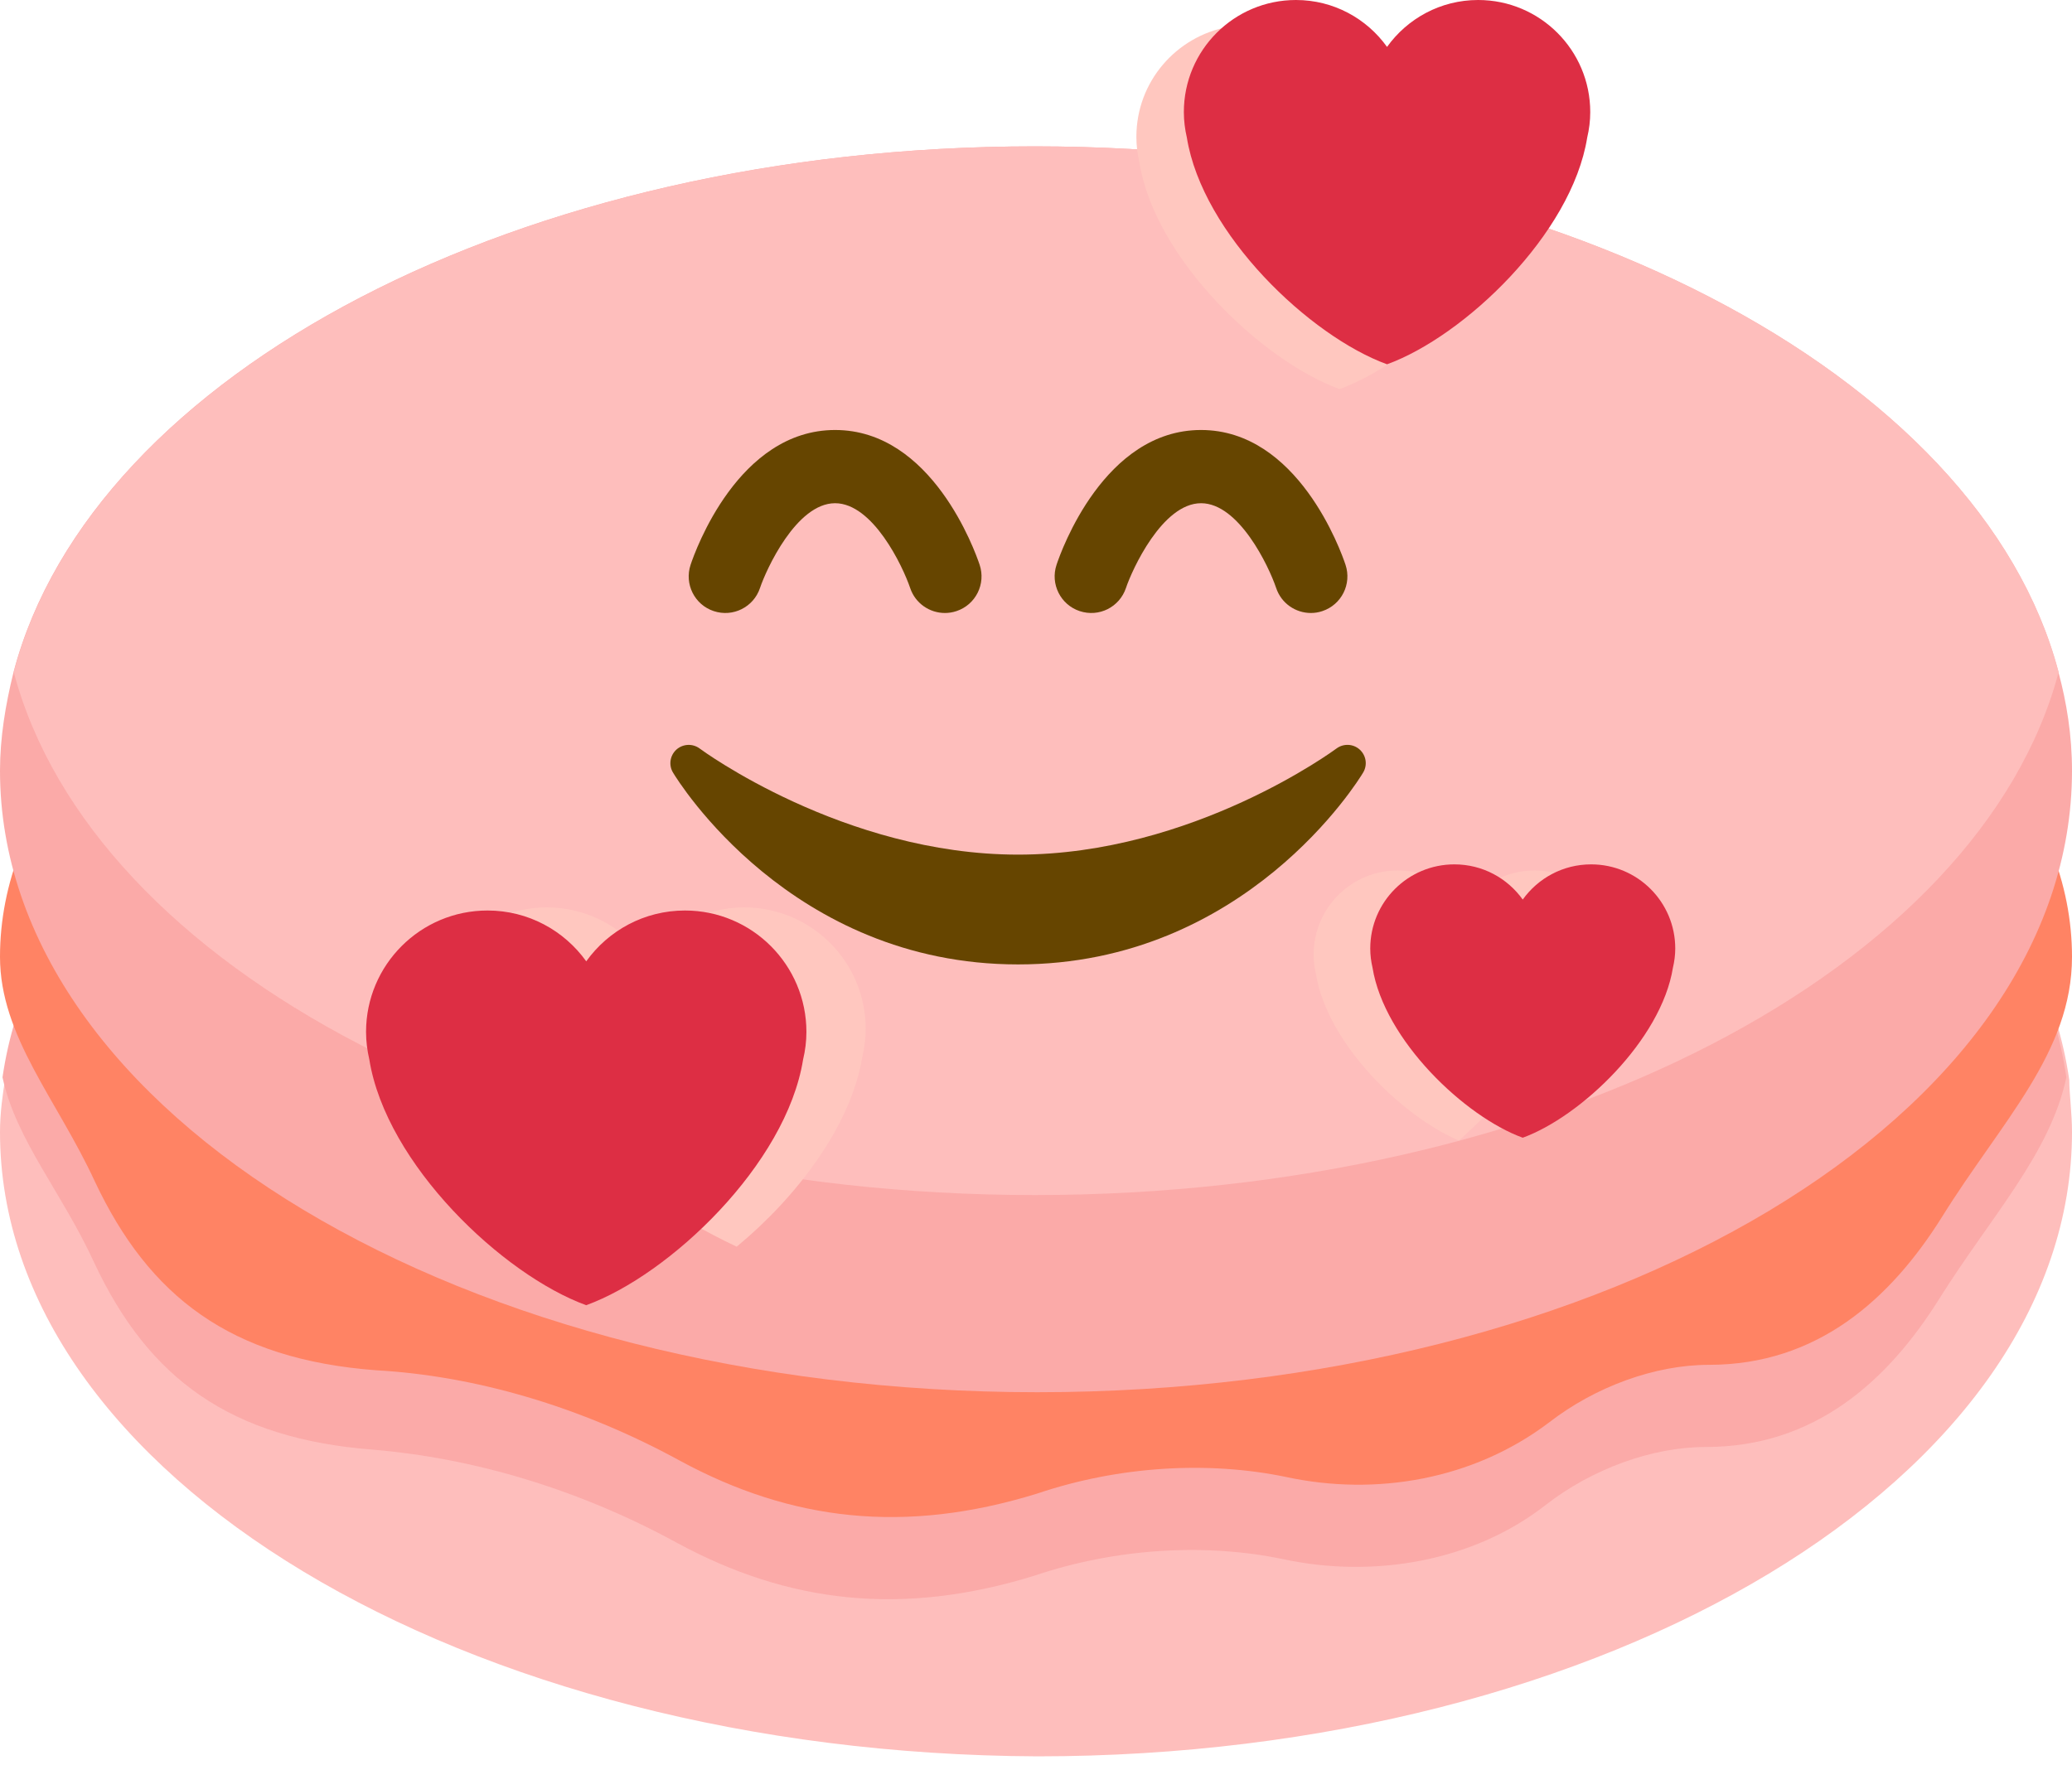 <svg width="81" height="69" viewBox="0 0 81 69" fill="none" xmlns="http://www.w3.org/2000/svg">
<path d="M81 44.265C81 57.754 62.894 68.674 40.553 68.674C18.106 68.567 0 57.647 0 44.265C0 43.515 0.106 42.766 0.212 42.123C2.012 29.704 19.376 19.962 40.553 19.962C61.729 19.962 79.094 29.704 80.894 42.23C80.894 42.766 81 43.515 81 44.265Z" fill="#FEBEBC"/>
<path d="M80.78 42.124C80.144 45.121 77.815 47.584 75.803 50.796C73.791 54.008 70.933 56.577 66.697 56.577C64.58 56.577 62.25 57.434 60.45 58.825C57.592 61.074 53.674 61.716 50.18 60.967C47.109 60.324 43.615 60.538 40.439 61.609C35.25 63.215 30.803 62.679 26.462 60.324C22.545 58.183 18.415 57.005 14.604 56.684C8.992 56.256 5.815 53.901 3.698 49.404C2.427 46.62 0.627 44.586 0.098 42.124C1.898 29.705 19.262 19.962 40.439 19.962C61.615 19.855 78.98 29.598 80.78 42.124Z" fill="#FBAAA8"/>
<path d="M81 37.413C81 41.16 78.247 43.837 75.917 47.584C73.906 50.795 71.047 53.365 66.811 53.365C64.694 53.365 62.364 54.221 60.564 55.613C57.6 57.861 53.788 58.504 50.294 57.754C47.223 57.112 43.729 57.326 40.553 58.397C35.364 60.003 30.918 59.467 26.576 57.112C22.659 54.971 18.529 53.793 14.718 53.579C9 53.151 5.824 50.688 3.706 46.192C2.224 42.98 0 40.518 0 37.413C0 25.85 18.106 16.536 40.447 16.536C62.788 16.536 81 25.85 81 37.413Z" fill="#FF8364"/>
<path d="M81 30.133C81 43.623 62.894 54.436 40.553 54.436C18.106 54.436 0 43.516 0 30.133C0 28.848 0.212 27.564 0.529 26.279C3.6 14.609 20.329 5.723 40.447 5.723C60.564 5.723 77.4 14.609 80.47 26.279C80.788 27.456 81 28.741 81 30.133Z" fill="#FBAAA8"/>
<path d="M80.478 26.279C77.407 37.841 60.678 46.727 40.455 46.727C20.231 46.727 3.608 37.841 0.537 26.279C3.608 14.609 20.337 5.723 40.455 5.723C60.572 5.723 77.407 14.609 80.478 26.279Z" fill="#FEBEBC"/>
<path d="M36.938 23.968C36.338 23.968 35.78 23.589 35.58 22.989C35.289 22.132 34.123 19.676 32.645 19.676C31.126 19.676 29.944 22.29 29.711 22.989C29.461 23.738 28.655 24.145 27.901 23.894C27.151 23.645 26.747 22.834 26.997 22.084C27.176 21.544 28.863 16.813 32.647 16.813C36.431 16.813 38.116 21.544 38.297 22.084C38.547 22.834 38.142 23.645 37.392 23.894C37.241 23.945 37.088 23.968 36.938 23.968ZM51.245 23.968C50.645 23.968 50.087 23.589 49.888 22.989C49.598 22.132 48.431 19.676 46.953 19.676C45.433 19.676 44.25 22.29 44.017 22.989C43.766 23.738 42.964 24.145 42.207 23.894C41.459 23.645 41.052 22.834 41.303 22.084C41.481 21.544 43.168 16.813 46.951 16.813C50.734 16.813 52.421 21.544 52.6 22.084C52.85 22.834 52.445 23.645 51.695 23.894C51.547 23.945 51.395 23.968 51.245 23.968ZM53.155 29.309C52.9 29.078 52.52 29.064 52.246 29.267C52.19 29.309 46.635 33.416 39.799 33.416C32.98 33.416 27.406 29.309 27.352 29.267C27.078 29.064 26.698 29.081 26.443 29.309C26.19 29.538 26.133 29.916 26.309 30.207C26.493 30.515 30.911 37.709 39.799 37.709C48.687 37.709 53.106 30.515 53.289 30.207C53.465 29.914 53.409 29.539 53.155 29.309Z" fill="#664500"/>
<path d="M44.424 5.352C44.424 5.695 44.467 6.027 44.541 6.348C45.149 10.129 49.354 14.118 52.367 15.214C54.749 14.348 57.87 11.671 59.375 8.72C56.386 5.229 52.48 2.548 48.031 1.048C45.982 1.416 44.424 3.197 44.424 5.352ZM33.713 41.307C33.795 40.961 33.842 40.601 33.842 40.229C33.842 37.606 31.716 35.48 29.094 35.48C27.501 35.48 26.098 36.266 25.235 37.467C24.374 36.267 22.969 35.48 21.376 35.48C19.601 35.48 18.07 36.466 17.256 37.909C19.866 42.624 23.909 46.432 28.799 48.746C31.141 46.813 33.279 44.014 33.713 41.307ZM63.126 36.391C62.723 35.032 61.478 34.035 59.987 34.035C58.884 34.035 57.911 34.579 57.315 35.411C56.718 34.579 55.745 34.035 54.642 34.035C52.825 34.035 51.353 35.507 51.353 37.324C51.353 37.582 51.386 37.831 51.441 38.071C51.881 40.797 54.801 43.645 57.034 44.597C59.575 42.307 61.657 39.522 63.126 36.391Z" fill="#FFC7BF"/>
<path d="M62.167 4.382C62.167 1.962 60.204 0 57.784 0C56.315 0 55.019 0.725 54.223 1.834C53.428 0.725 52.132 0 50.662 0C48.242 0 46.28 1.962 46.28 4.382C46.28 4.726 46.323 5.058 46.397 5.378C47.007 9.159 51.21 13.148 54.223 14.244C57.236 13.148 61.44 9.159 62.048 5.38C62.124 5.058 62.167 4.726 62.167 4.382ZM31.525 40.349C31.525 37.727 29.399 35.601 26.776 35.601C25.184 35.601 23.78 36.386 22.918 37.588C22.056 36.386 20.651 35.601 19.059 35.601C16.437 35.601 14.31 37.727 14.31 40.349C14.31 40.721 14.358 41.08 14.438 41.428C15.097 45.524 19.651 49.846 22.916 51.034C26.181 49.848 30.735 45.526 31.395 41.429C31.478 41.08 31.525 40.72 31.525 40.349ZM65.49 37.086C65.49 35.269 64.018 33.797 62.201 33.797C61.098 33.797 60.125 34.34 59.528 35.173C58.932 34.34 57.959 33.797 56.856 33.797C55.039 33.797 53.567 35.269 53.567 37.086C53.567 37.343 53.599 37.592 53.655 37.833C54.112 40.67 57.266 43.664 59.528 44.485C61.789 43.664 64.945 40.67 65.4 37.833C65.457 37.592 65.49 37.343 65.49 37.086Z" fill="#DD2E44"/>
</svg>
